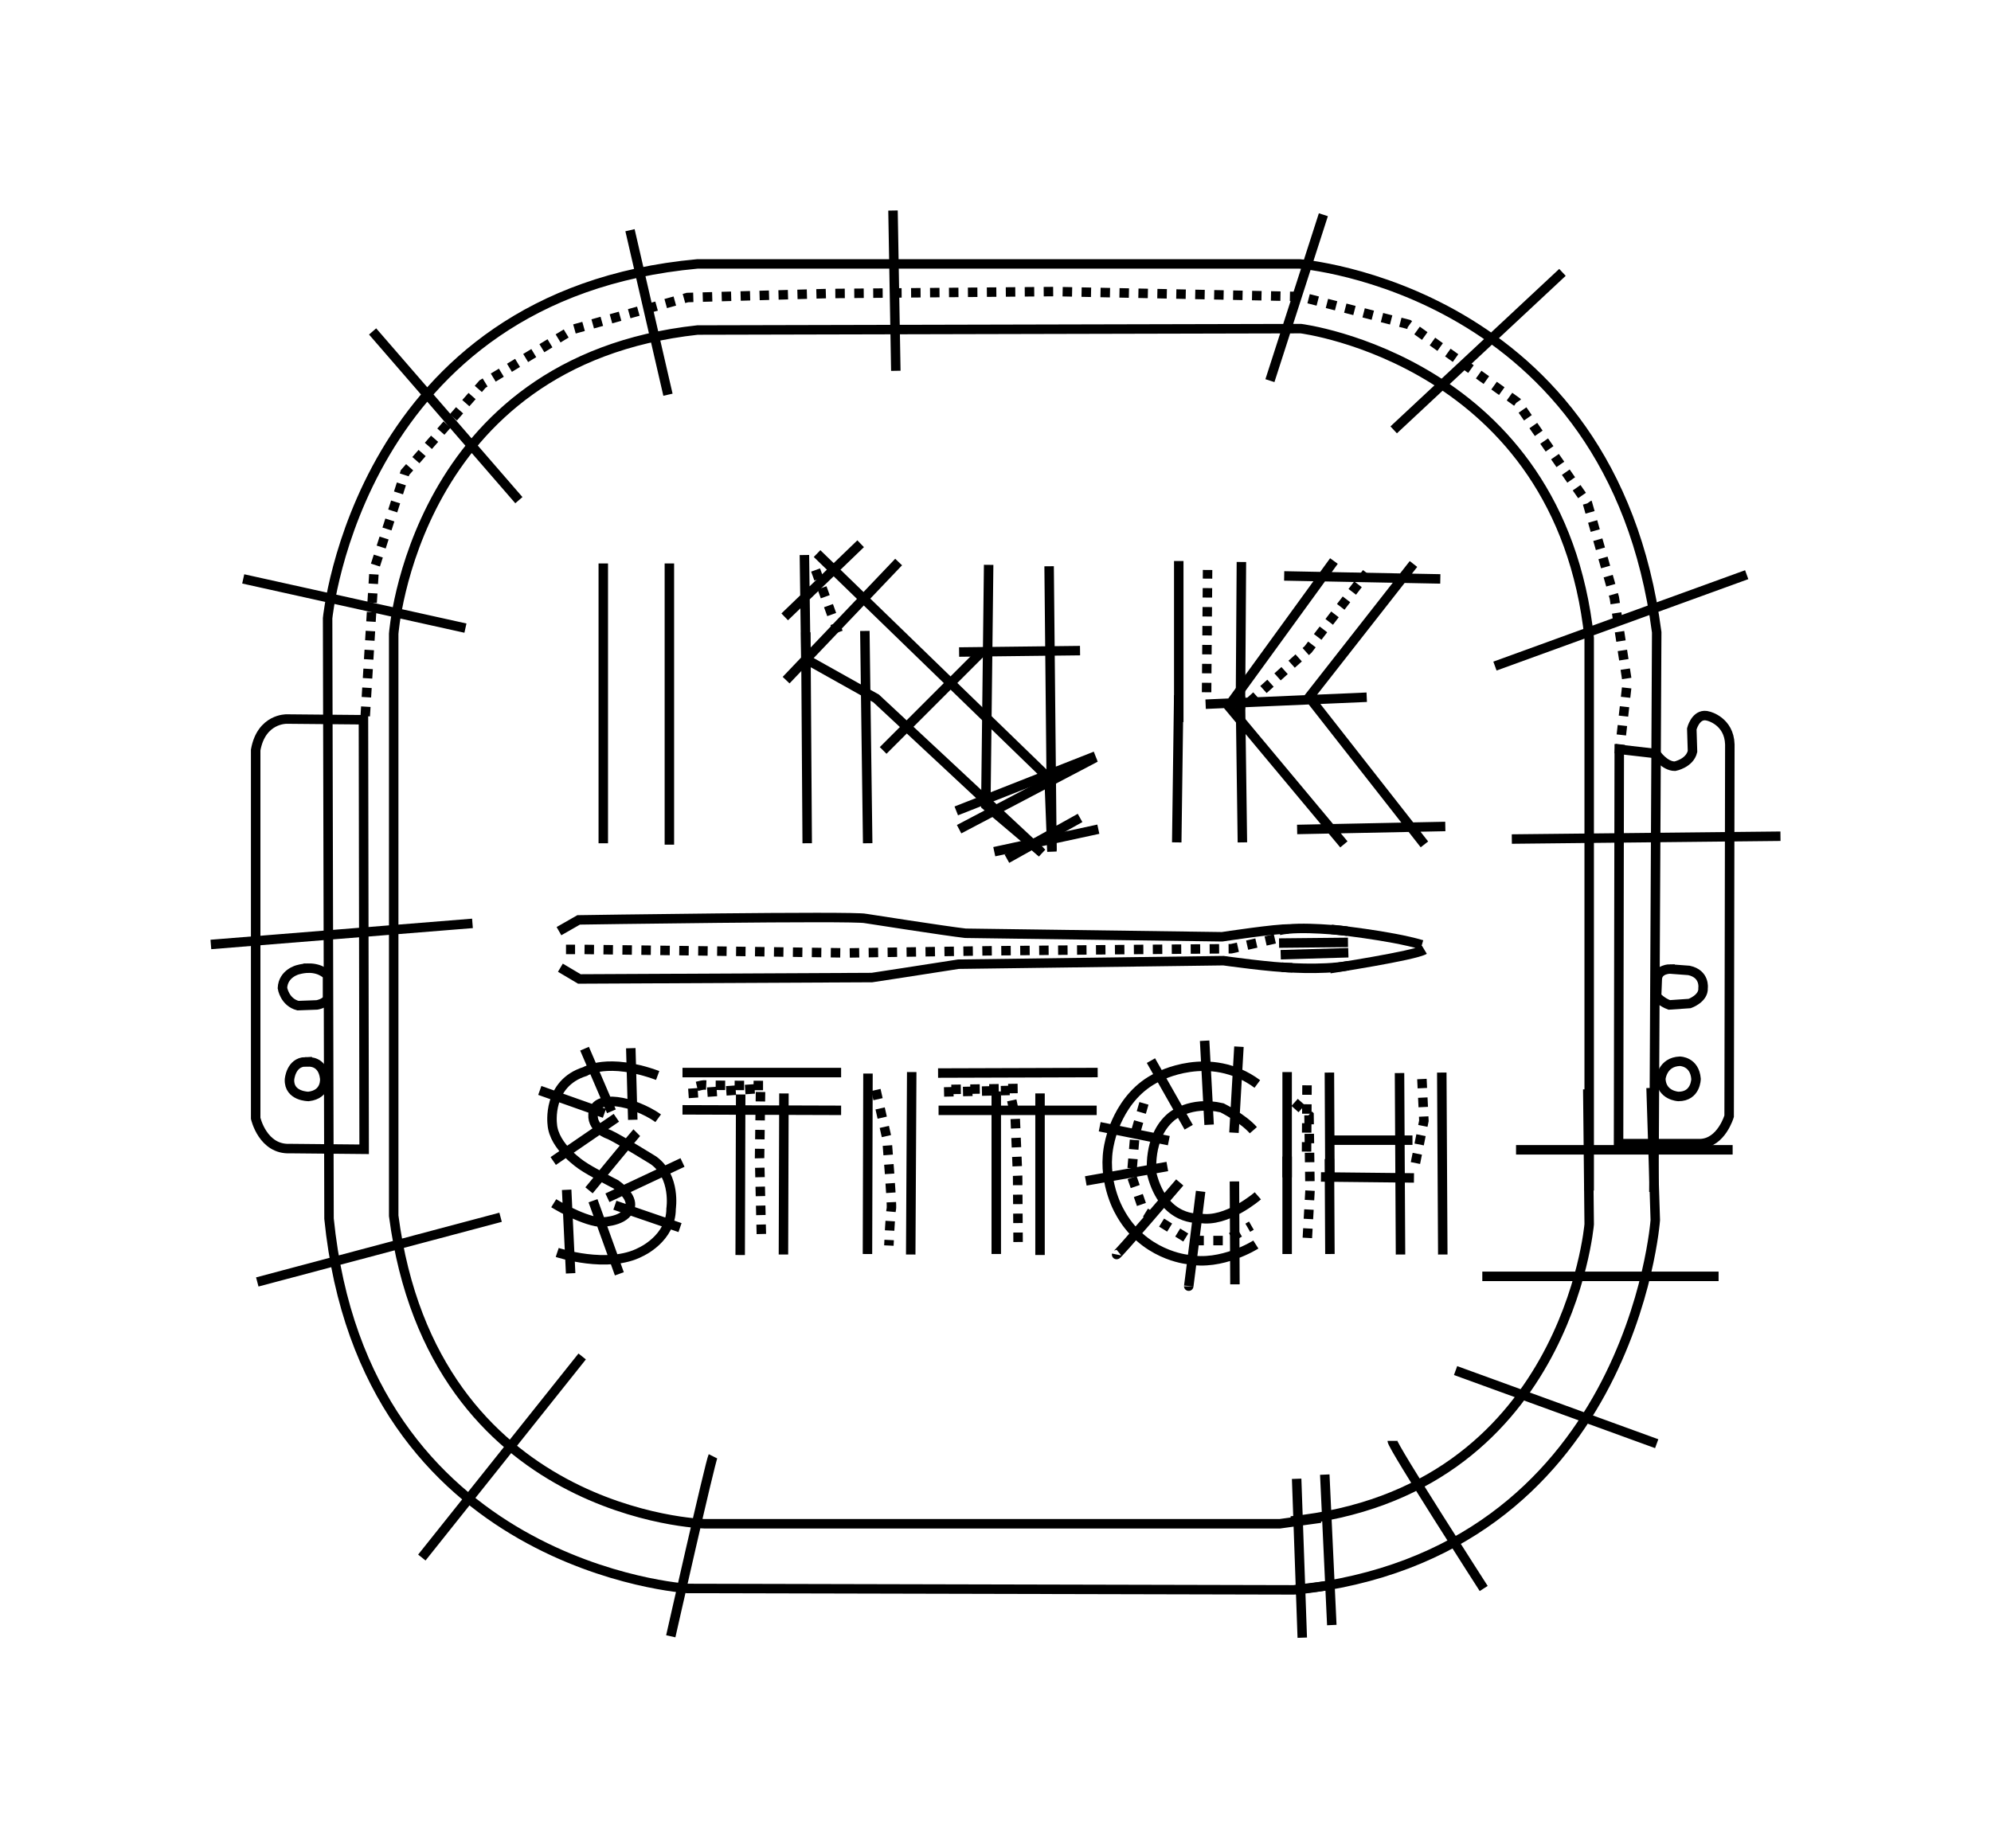 <?xml version="1.0" encoding="UTF-8" standalone="no"?>
<!-- Created with Inkscape (http://www.inkscape.org/) -->

<svg
   width="94.589mm"
   height="87.832mm"
   viewBox="0 0 94.589 87.832"
   version="1.1"
   id="svg8"
   inkscape:version="1.4 (e7c3feb100, 2024-10-09)"
   sodipodi:docname="InkStitch_1_Color_Top_Left_Origin.svg"
   style="enable-background:new"
   xmlns:inkscape="http://www.inkscape.org/namespaces/inkscape"
   xmlns:sodipodi="http://sodipodi.sourceforge.net/DTD/sodipodi-0.dtd"
   xmlns="http://www.w3.org/2000/svg"
   xmlns:svg="http://www.w3.org/2000/svg"
   xmlns:rdf="http://www.w3.org/1999/02/22-rdf-syntax-ns#"
   xmlns:cc="http://creativecommons.org/ns#"
   xmlns:dc="http://purl.org/dc/elements/1.1/"
   xmlns:inkstitch="http://inkstitch.org/namespace">
  <sodipodi:namedview
     id="base"
     pagecolor="#ffffff"
     bordercolor="#666666"
     borderopacity="1.0"
     inkscape:pageopacity="0"
     inkscape:pageshadow="2"
     inkscape:zoom="1.979899"
     inkscape:cx="175.26147"
     inkscape:cy="151.77542"
     inkscape:document-units="mm"
     inkscape:current-layer="layer2"
     showgrid="false"
     inkscape:snap-global="false"
     units="mm"
     inkscape:window-width="1920"
     inkscape:window-height="1131"
     inkscape:window-x="0"
     inkscape:window-y="32"
     inkscape:window-maximized="1"
     showguides="true"
     inkscape:guide-bbox="true"
     fit-margin-top="10"
     fit-margin-left="10"
     fit-margin-bottom="10"
     fit-margin-right="10"
     inkscape:showpageshadow="2"
     inkscape:pagecheckerboard="0"
     inkscape:deskcolor="#d1d1d1">
    <sodipodi:guide
       position="12.089,75.689"
       orientation="0,1"
       id="guide905"
       inkscape:locked="false"
       inkscape:label="embroidery origin"
       inkscape:color="rgb(0,0,255)" />
    <sodipodi:guide
       position="12.089,75.823"
       orientation="1,0"
       id="guide907"
       inkscape:locked="false"
       inkscape:label="embroidery origin"
       inkscape:color="rgb(0,0,255)" />
  </sodipodi:namedview>
  <defs
     id="defs2" />
  <g
     style="display:inline"
     inkscape:groupmode="layer"
     id="layer2"
     inkscape:label="Logo - White"
     transform="translate(-3.011, -14.89)">
    <path
       inkscape:connector-curvature="0"
       id="path4334"
       style="opacity:1;fill:none;fill-opacity:1;stroke:#000000;stroke-width:0.45;stroke-linecap:butt;stroke-linejoin:miter;stroke-miterlimit:4;stroke-dasharray:none;stroke-dashoffset:0;stroke-opacity:1"
       d="M 34.812,55.028 V 41.665 m -3.14,13.297 v -13.297"
       inkstitch:satin_column="True"
       inkstitch:trim_after="True"
       inkstitch:zigzag_spacing_mm="0.32"
       inkstitch:zigzag_underlay="True"
       inkstitch:zigzag_underlay_inset_mm=".04"
       inkstitch:zigzag_underlay_spacing_mm="1.2"
       inkstitch:reverse_rails="none"
       inkstitch:fill_underlay="False"
       inkstitch:start_at_nearest_point="False"
       inkstitch:end_at_nearest_point="False" />
    <path
       inkscape:connector-curvature="0"
       d="M 44.233,54.961 44.099,44.872 M 41.36,54.961 41.293,44.939"
       style="opacity:1;fill:none;fill-opacity:1;stroke:#000000;stroke-width:0.45;stroke-linecap:butt;stroke-linejoin:miter;stroke-miterlimit:4;stroke-dasharray:none;stroke-dashoffset:0;stroke-opacity:1"
       id="path4357"
       inkstitch:zigzag_spacing_mm="0.33"
       inkstitch:zigzag_underlay_spacing_mm="1.2"
       inkstitch:zigzag_underlay_inset_mm=".04"
       inkstitch:zigzag_underlay="True"
       inkstitch:satin_column="True"
       inkstitch:reverse_rails="none"
       inkstitch:fill_underlay="False"
       inkstitch:start_at_nearest_point="False"
       inkstitch:end_at_nearest_point="False" />
    <path
       style="opacity:1;fill:none;fill-opacity:1;stroke:#000000;stroke-width:0.45;stroke-linecap:butt;stroke-linejoin:miter;stroke-miterlimit:4;stroke-dasharray:0.45, 0.45;stroke-dashoffset:0;stroke-opacity:1"
       d="M 42.83,44.939 41.694,41.798"
       id="path4380"
       inkscape:connector-curvature="0"
       inkstitch:running_stitch_length_mm="2.5"
       inkstitch:fill_underlay="False" />
    <path
       inkscape:connector-curvature="0"
       d="m 50.247,55.362 4.944,-1.069 m -6.615,0 6.481,-3.408 m -10.089,-0.334 4.744,-4.744 m -9.354,1.403 5.345,-5.613 m -5.412,2.606 3.608,-3.475 m -2.071,0.468 11.025,10.691 0.134,3.475 m -11.76,-14.098 0.067,4.944 3.341,1.871 7.884,7.35"
       style="opacity:1;fill:none;fill-opacity:1;stroke:#000000;stroke-width:0.45;stroke-linecap:butt;stroke-linejoin:miter;stroke-miterlimit:4;stroke-dasharray:none;stroke-dashoffset:0;stroke-opacity:1"
       id="path4416"
       inkstitch:zigzag_underlay_spacing_mm="1.2"
       inkstitch:zigzag_underlay_inset_mm=".4"
       inkstitch:zigzag_underlay="True"
       inkstitch:zigzag_spacing_mm="0.33"
       inkstitch:satin_column="True"
       inkstitch:reverse_rails="none"
       inkstitch:fill_underlay="False"
       inkstitch:start_at_nearest_point="False"
       inkstitch:end_at_nearest_point="False" />
    <path
       inkscape:connector-curvature="0"
       id="path4451"
       style="opacity:1;fill:none;fill-opacity:1;stroke:#000000;stroke-width:0.45;stroke-linecap:butt;stroke-linejoin:miter;stroke-miterlimit:4;stroke-dasharray:none;stroke-dashoffset:0;stroke-opacity:1"
       d="m 48.576,45.874 5.746,-0.067 m -5.88,7.617 6.615,-2.606 m -4.209,4.878 3.475,-1.938 m -1.336,1.537 -0.134,-13.497 m -0.401,13.564 -2.606,-2.205 0.134,-11.426"
       inkstitch:trim_after="True"
       inkstitch:satin_column="True"
       inkstitch:zigzag_spacing_mm="0.33"
       inkstitch:zigzag_underlay="True"
       inkstitch:zigzag_underlay_spacing_mm="1.2"
       inkstitch:zigzag_underlay_inset_mm=".04"
       inkstitch:reverse_rails="none"
       inkstitch:fill_underlay="False"
       inkstitch:start_at_nearest_point="False"
       inkstitch:end_at_nearest_point="False" />
    <path
       inkscape:connector-curvature="0"
       id="path4508"
       style="opacity:1;fill:none;fill-opacity:1;stroke:#000000;stroke-width:0.45;stroke-linecap:butt;stroke-linejoin:miter;stroke-miterlimit:4;stroke-dasharray:none;stroke-dashoffset:0;stroke-opacity:1"
       d="m 62.035,54.92 -0.095,-6.945 m -3.024,6.945 0.094,-6.993"
       inkstitch:satin_column="True"
       inkstitch:zigzag_spacing_mm="0.33"
       inkstitch:zigzag_underlay="True"
       inkstitch:zigzag_underlay_inset_mm=".04"
       inkstitch:zigzag_underlay_spacing_mm="1.2"
       inkstitch:reverse_rails="none"
       inkstitch:fill_underlay="False"
       inkstitch:start_at_nearest_point="False"
       inkstitch:end_at_nearest_point="False" />
    <path
       inkscape:connector-curvature="0"
       id="path4539"
       d="m 60.334,47.786 0.047,-5.811"
       style="opacity:1;fill:none;fill-opacity:1;stroke:#000000;stroke-width:0.45;stroke-linecap:butt;stroke-linejoin:miter;stroke-miterlimit:4;stroke-dasharray:0.45, 0.45;stroke-dashoffset:0;stroke-opacity:1"
       inkstitch:running_stitch_length_mm="2.5"
       inkstitch:fill_underlay="False" />
    <path
       inkscape:connector-curvature="0"
       id="path4573"
       style="opacity:1;fill:none;fill-opacity:1;stroke:#000000;stroke-width:0.45;stroke-linecap:butt;stroke-linejoin:miter;stroke-miterlimit:4;stroke-dasharray:none;stroke-dashoffset:0;stroke-opacity:1"
       d="m 61.988,41.596 -0.047,6.993 m -2.929,-7.04 v 7.654"
       inkstitch:satin_column="True"
       inkstitch:zigzag_spacing_mm=".33"
       inkstitch:zigzag_underlay="True"
       inkstitch:zigzag_underlay_inset_mm=".04"
       inkstitch:zigzag_underlay_spacing_mm="1.2"
       inkstitch:reverse_rails="none"
       inkstitch:fill_underlay="False"
       inkstitch:start_at_nearest_point="False"
       inkstitch:end_at_nearest_point="False" />
    <path
       inkscape:connector-curvature="0"
       id="path4608"
       d="m 62.366,48.258 2.788,-2.504 2.788,-3.638"
       style="opacity:1;fill:none;fill-opacity:1;stroke:#000000;stroke-width:0.45;stroke-linecap:butt;stroke-linejoin:miter;stroke-miterlimit:4;stroke-dasharray:0.45, 0.45;stroke-dashoffset:0;stroke-opacity:1"
       inkstitch:running_stitch_length_mm="2.5"
       inkstitch:fill_underlay="False" />
    <path
       inkscape:connector-curvature="0"
       id="path4652"
       style="opacity:1;fill:none;fill-opacity:1;stroke:#000000;stroke-width:0.45;stroke-linecap:butt;stroke-linejoin:miter;stroke-miterlimit:4;stroke-dasharray:none;stroke-dashoffset:0;stroke-opacity:1"
       d="m 64.02,42.258 7.418,0.142 m -11.15,5.953 7.654,-0.331 m -3.307,6.284 7.04,-0.142 m -1.512,-12.473 -4.961,6.331 5.481,6.993 m -4.299,-13.465 -5.008,6.898 5.481,6.567"
       inkstitch:trim_after="True"
       inkstitch:satin_column="True"
       inkstitch:zigzag_spacing_mm="0.33"
       inkstitch:zigzag_underlay="True"
       inkstitch:zigzag_underlay_inset_mm=".04"
       inkstitch:zigzag_underlay_spacing_mm="1.2"
       inkstitch:reverse_rails="none"
       inkstitch:fill_underlay="False"
       inkstitch:start_at_nearest_point="False"
       inkstitch:end_at_nearest_point="False" />
    <path
       inkscape:connector-curvature="0"
       id="path4730"
       style="opacity:1;fill:none;fill-opacity:1;stroke:#000000;stroke-width:0.45;stroke-linecap:butt;stroke-linejoin:miter;stroke-miterlimit:4;stroke-dasharray:none;stroke-dashoffset:0;stroke-opacity:1"
       d="m 67.051,59.672 -3.274,0.033 m 3.241,-0.568 c 0,0 -2.272,-0.267 -3.241,-0.033"
       inkstitch:satin_column="True"
       inkstitch:zigzag_spacing_mm="0.33"
       inkstitch:reverse_rails="none"
       inkstitch:fill_underlay="False"
       inkstitch:start_at_nearest_point="False"
       inkstitch:end_at_nearest_point="False" />
    <path
       inkscape:connector-curvature="0"
       id="path4771"
       d="M 63.577,59.505 61.505,59.973 57.329,60.006 49.946,60.073 43.298,60.173 36.115,60.073 30.669,60.006 h -0.768"
       style="opacity:1;fill:none;fill-opacity:1;stroke:#000000;stroke-width:0.45;stroke-linecap:butt;stroke-linejoin:miter;stroke-miterlimit:4;stroke-dasharray:0.45, 0.45;stroke-dashoffset:0;stroke-opacity:1"
       inkstitch:running_stitch_length_mm="2.5"
       inkstitch:fill_underlay="False" />
    <path
       inkscape:connector-curvature="0"
       id="path4815"
       style="opacity:1;fill:none;fill-opacity:1;stroke:#000000;stroke-width:0.45;stroke-linecap:butt;stroke-linejoin:miter;stroke-miterlimit:4;stroke-dasharray:none;stroke-dashoffset:0;stroke-opacity:1"
       d="m 29.634,60.875 0.902,0.535 13.898,-0.067 c 0,0 2.639,-0.401 4.109,-0.635 l 12.595,-0.167 c 0,0 2.372,0.334 3.274,0.334 m -34.845,-1.737 0.935,-0.535 c 0,0 13.13,-0.2 13.631,-0.067 0,0 3.842,0.601 4.744,0.702 l 12.194,0.167 c 0,0 2.639,-0.401 3.174,-0.367"
       inkstitch:satin_column="True"
       inkstitch:zigzag_spacing_mm=".33"
       inkstitch:center_walk_underlay="True"
       inkstitch:center_walk_underlay_stitch_length_mm="2.5"
       inkstitch:reverse_rails="none"
       inkstitch:fill_underlay="False"
       inkstitch:start_at_nearest_point="False"
       inkstitch:end_at_nearest_point="False" />
    <path
       inkscape:connector-curvature="0"
       d="m 63.902,60.849 c 0,0 1.843,0.165 3.166,-0.071 m -3.213,-0.52 3.213,-0.094"
       style="opacity:1;fill:none;fill-opacity:1;stroke:#000000;stroke-width:0.45;stroke-linecap:butt;stroke-linejoin:miter;stroke-miterlimit:4;stroke-dasharray:none;stroke-dashoffset:0;stroke-opacity:1"
       id="path4862"
       inkstitch:zigzag_spacing_mm="0.33"
       inkstitch:satin_column="True"
       inkstitch:reverse_rails="none"
       inkstitch:fill_underlay="False"
       inkstitch:start_at_nearest_point="False"
       inkstitch:end_at_nearest_point="False" />
    <path
       inkscape:connector-curvature="0"
       id="path4911"
       style="opacity:1;fill:none;fill-opacity:1;stroke:#000000;stroke-width:0.45;stroke-linecap:butt;stroke-linejoin:miter;stroke-miterlimit:4;stroke-dasharray:none;stroke-dashoffset:0;stroke-opacity:1"
       d="m 66.264,59.054 c 0,0 2.788,0.283 4.299,0.732 m -4.37,1.134 c 0,0 4.016,-0.614 4.488,-0.898"
       inkstitch:satin_column="True"
       inkstitch:zigzag_spacing_mm="0.33"
       inkstitch:center_walk_underlay="True"
       inkstitch:center_walk_underlay_stitch_length_mm="2.5"
       inkstitch:trim_after="True"
       inkstitch:reverse_rails="none"
       inkstitch:fill_underlay="False"
       inkstitch:start_at_nearest_point="False"
       inkstitch:end_at_nearest_point="False" />
    <path
       id="path4343"
       style="opacity:1;fill:none;fill-opacity:1;stroke:#000000;stroke-width:0.45;stroke-linecap:butt;stroke-linejoin:miter;stroke-miterlimit:4;stroke-dasharray:none;stroke-dashoffset:0;stroke-opacity:1"
       d="m 33.073,68.102 -0.094,-3.402 m -0.921,3 -1.276,-2.977 m 0.945,3.071 -3.071,-1.087 m 3.638,1.299 -3,2.055 m 3.969,-1.347 c -0.095,0.094 -2.268,2.74 -2.268,2.74 m 4.441,-1.323 -3.567,1.677 m 3.449,1.417 -3.095,-1.063 m 0.213,3.26 -1.252,-3.473 m -1.063,3.449 -0.189,-3.969 m -0.614,0.638 c 0,0 1.252,0.78 2.173,0.898 0,0 1.087,0.024 1.394,-0.567 0,0 0.402,-0.496 -0.614,-1.228 0,0 -1.205,-0.614 -1.606,-0.898 0,0 -1.347,-0.874 -1.417,-1.961 0,0 -0.26,-1.937 1.559,-2.504 0,0 1.063,-0.685 3.449,0.189 m -4.772,8.41 c 0,0 2.41,0.803 3.969,-0.024 0,0 1.441,-0.638 1.441,-2.055 0,0 0.236,-1.512 -0.827,-2.291 0,0 -1.559,-0.969 -2.102,-1.228 0,0 -0.945,-0.283 -0.756,-1.11 0,0 0.071,-0.756 1.63,-0.354 0,0 0.827,0.236 1.441,0.685"
       inkscape:connector-curvature="0"
       inkstitch:satin_column="True"
       inkstitch:zigzag_spacing_mm="0.33"
       inkstitch:zigzag_underlay="True"
       inkstitch:zigzag_underlay_inset_mm=".04"
       inkstitch:zigzag_underlay_spacing_mm="1.2"
       inkstitch:reverse_rails="none"
       inkstitch:fill_underlay="False"
       inkstitch:start_at_nearest_point="False"
       inkstitch:end_at_nearest_point="False" />
    <path
       inkscape:connector-curvature="0"
       id="path4394"
       d="m 35.719,66.85 3.425,-0.236 -0.047,3.307 0.071,3.071 0.024,0.945"
       style="opacity:1;fill:none;fill-opacity:1;stroke:#000000;stroke-width:0.45;stroke-linecap:butt;stroke-linejoin:miter;stroke-miterlimit:4;stroke-dasharray:0.45, 0.45;stroke-dashoffset:0;stroke-opacity:1"
       inkstitch:running_stitch_length_mm="2.5"
       inkstitch:fill_underlay="False" />
    <path
       id="path4448"
       style="opacity:1;fill:none;fill-opacity:1;stroke:#000000;stroke-width:0.45;stroke-linecap:butt;stroke-linejoin:miter;stroke-miterlimit:4;stroke-dasharray:none;stroke-dashoffset:0;stroke-opacity:1"
       d="m 40.231,74.504 0.024,-7.654 m -2.079,7.678 0.024,-7.63"
       inkscape:connector-curvature="0"
       inkstitch:satin_column="True"
       inkstitch:zigzag_spacing_mm=".33"
       inkstitch:zigzag_underlay="True"
       inkstitch:zigzag_underlay_inset_mm=".04"
       inkstitch:zigzag_underlay_spacing_mm="1.2"
       inkstitch:reverse_rails="none"
       inkstitch:fill_underlay="False"
       inkstitch:start_at_nearest_point="False"
       inkstitch:end_at_nearest_point="False" />
    <path
       inkscape:connector-curvature="0"
       id="path4503"
       d="m 39.262,66.472 c 0,0 -2.646,0 -2.764,-0.024 -0.118,-0.024 -0.732,0.165 -0.732,0.165"
       style="opacity:1;fill:none;fill-opacity:1;stroke:#000000;stroke-width:0.45;stroke-linecap:butt;stroke-linejoin:miter;stroke-miterlimit:4;stroke-dasharray:0.45, 0.45;stroke-dashoffset:0;stroke-opacity:1"
       inkstitch:running_stitch_length_mm="2.5"
       inkstitch:fill_underlay="False" />
    <path
       id="path4561"
       style="opacity:1;fill:none;fill-opacity:1;stroke:#000000;stroke-width:0.45;stroke-linecap:butt;stroke-linejoin:miter;stroke-miterlimit:4;stroke-dasharray:none;stroke-dashoffset:0;stroke-opacity:1"
       d="m 35.435,67.629 7.536,0.024 m -7.536,-1.795 h 7.536"
       inkscape:connector-curvature="0"
       inkstitch:satin_column="True"
       inkstitch:zigzag_spacing_mm="0.33"
       inkstitch:zigzag_underlay="True"
       inkstitch:zigzag_underlay_inset_mm=".04"
       inkstitch:zigzag_underlay_spacing_mm="1.2"
       inkstitch:reverse_rails="none"
       inkstitch:fill_underlay="False"
       inkstitch:start_at_nearest_point="False"
       inkstitch:end_at_nearest_point="False" />
    <path
       inkscape:connector-curvature="0"
       id="path4620"
       d="m 44.625,66.684 0.52,2.291 c 0,0 0.26,3.213 0.213,3.355 -0.047,0.142 -0.118,1.748 -0.118,1.748"
       style="opacity:1;fill:none;fill-opacity:1;stroke:#000000;stroke-width:0.45;stroke-linecap:butt;stroke-linejoin:miter;stroke-miterlimit:4;stroke-dasharray:0.45, 0.45;stroke-dashoffset:0;stroke-opacity:1"
       inkstitch:running_stitch_length_mm="2.5"
       inkstitch:fill_underlay="False" />
    <path
       id="path4682"
       style="opacity:1;fill:none;fill-opacity:1;stroke:#000000;stroke-width:0.45;stroke-linecap:butt;stroke-linejoin:miter;stroke-miterlimit:4;stroke-dasharray:none;stroke-dashoffset:0;stroke-opacity:1"
       d="m 46.278,74.504 0.047,-8.67 m -2.102,8.646 0.024,-8.575"
       inkscape:connector-curvature="0"
       inkstitch:satin_column="True"
       inkstitch:zigzag_spacing_mm="0.33"
       inkstitch:zigzag_underlay="True"
       inkstitch:zigzag_underlay_inset_mm=".04"
       inkstitch:zigzag_underlay_spacing_mm="1.25"
       inkstitch:reverse_rails="none"
       inkstitch:fill_underlay="False"
       inkstitch:start_at_nearest_point="False"
       inkstitch:end_at_nearest_point="False" />
    <path
       sodipodi:nodetypes="ccccc"
       inkscape:connector-curvature="0"
       id="path4745"
       d="m 47.861,66.779 3.118,-0.071 0.26,1.228 0.118,2.835 0.024,3.473"
       style="opacity:1;fill:none;fill-opacity:1;stroke:#000000;stroke-width:0.45;stroke-linecap:butt;stroke-linejoin:miter;stroke-miterlimit:4;stroke-dasharray:0.45, 0.45;stroke-dashoffset:0;stroke-opacity:1"
       inkstitch:running_stitch_length_mm="2.5"
       inkstitch:fill_underlay="False" />
    <path
       id="path4811"
       style="opacity:1;fill:none;fill-opacity:1;stroke:#000000;stroke-width:0.45;stroke-linecap:butt;stroke-linejoin:miter;stroke-miterlimit:4;stroke-dasharray:none;stroke-dashoffset:0;stroke-opacity:1"
       d="m 52.421,74.527 v -7.678 m -2.079,7.63 v -7.725"
       inkscape:connector-curvature="0"
       inkstitch:satin_column="True"
       inkstitch:zigzag_spacing_mm=".33"
       inkstitch:zigzag_underlay="True"
       inkstitch:zigzag_underlay_inset_mm=".04"
       inkstitch:zigzag_underlay_spacing_mm="1.2"
       inkstitch:reverse_rails="none"
       inkstitch:fill_underlay="False"
       inkstitch:start_at_nearest_point="False"
       inkstitch:end_at_nearest_point="False" />
    <path
       inkscape:connector-curvature="0"
       id="path4878"
       d="m 51.358,66.614 -3.378,0.047"
       style="opacity:1;fill:none;fill-opacity:1;stroke:#000000;stroke-width:0.45;stroke-linecap:butt;stroke-linejoin:miter;stroke-miterlimit:4;stroke-dasharray:0.45, 0.45;stroke-dashoffset:0;stroke-opacity:1"
       inkstitch:running_stitch_length_mm="2.5"
       inkstitch:fill_underlay="False" />
    <path
       id="path4948"
       style="opacity:1;fill:none;fill-opacity:1;stroke:#000000;stroke-width:0.45;stroke-linecap:butt;stroke-linejoin:miter;stroke-miterlimit:4;stroke-dasharray:none;stroke-dashoffset:0;stroke-opacity:1"
       d="m 47.601,67.653 h 7.512 m -7.536,-1.772 7.583,-0.024"
       inkscape:connector-curvature="0"
       inkstitch:satin_column="True"
       inkstitch:zigzag_spacing_mm=".33"
       inkstitch:zigzag_underlay="True"
       inkstitch:zigzag_underlay_inset_mm=".04"
       inkstitch:zigzag_underlay_spacing_mm="1.2"
       inkstitch:reverse_rails="none"
       inkstitch:fill_underlay="False"
       inkstitch:start_at_nearest_point="False"
       inkstitch:end_at_nearest_point="False" />
    <path
       inkscape:connector-curvature="0"
       id="path5019"
       d="m 57.358,67.322 -0.425,1.465 -0.165,1.984 0.591,1.701 2.221,1.37 h 1.654 l 1.228,-0.709"
       style="opacity:1;fill:none;fill-opacity:1;stroke:#000000;stroke-width:0.45;stroke-linecap:butt;stroke-linejoin:miter;stroke-miterlimit:4;stroke-dasharray:0.45, 0.45;stroke-dashoffset:0;stroke-opacity:1"
       inkstitch:running_stitch_length_mm="2.5"
       inkstitch:fill_underlay="False" />
    <path
       id="path5109"
       style="opacity:1;fill:none;fill-opacity:1;stroke:#000000;stroke-width:0.45;stroke-linecap:butt;stroke-linejoin:miter;stroke-miterlimit:4;stroke-dasharray:none;stroke-dashoffset:0;stroke-opacity:1"
       d="m 61.657,71.031 0.024,4.89 m -1.63,-4.418 c 0,0 -0.567,4.583 -0.567,4.512 m -0.425,-4.937 c 0,0 -3.024,3.544 -3,3.425 m 2.41,-4.181 -3.874,0.685 m 3.945,-1.914 -3.284,-0.661 m 4.229,0.024 -1.795,-3.166 m 2.764,3.047 -0.213,-3.992 m 1.394,4.37 0.236,-4.087 m 0.803,9.402 c 0,0 -1.63,1.039 -3.236,0.709 0,0 -2.15,-0.189 -3.26,-2.315 0,0 -0.874,-1.512 -0.449,-3.26 0,0 0.402,-2.197 2.291,-3.095 0,0 2.457,-1.347 4.725,0.331 m 0.024,5.315 c 0,0 -1.488,1.299 -2.764,1.063 0,0 -1.677,0.189 -2.268,-2.079 0,0 -0.236,-1.772 0.921,-2.74 0,0 0.898,-0.78 2.41,-0.425 0,0 0.992,0.496 1.488,1.063"
       inkscape:connector-curvature="0"
       inkstitch:satin_column="True"
       inkstitch:zigzag_spacing_mm=".33"
       inkstitch:zigzag_underlay="True"
       inkstitch:zigzag_underlay_inset_mm=".04"
       inkstitch:zigzag_underlay_spacing_mm="1.2"
       inkstitch:reverse_rails="none"
       inkstitch:fill_underlay="False"
       inkstitch:start_at_nearest_point="False"
       inkstitch:end_at_nearest_point="False" />
    <path
       inkscape:connector-curvature="0"
       id="path5184"
       d="m 64.516,67.275 0.685,0.614 0.047,3.567 -0.142,2.528"
       style="opacity:1;fill:none;fill-opacity:1;stroke:#000000;stroke-width:0.45;stroke-linecap:butt;stroke-linejoin:miter;stroke-miterlimit:4;stroke-dasharray:0.45, 0.45;stroke-dashoffset:0;stroke-opacity:1"
       inkstitch:running_stitch_length_mm="2.5"
       inkstitch:fill_underlay="False" />
    <path
       id="path5262"
       style="opacity:1;fill:none;fill-opacity:1;stroke:#000000;stroke-width:0.45;stroke-linecap:butt;stroke-linejoin:miter;stroke-miterlimit:4;stroke-dasharray:none;stroke-dashoffset:0;stroke-opacity:1"
       d="m 66.193,74.48 -0.024,-4.512 m -2.008,4.512 v -4.63"
       inkscape:connector-curvature="0"
       inkstitch:satin_column="True"
       inkstitch:zigzag_spacing_mm=".33"
       inkstitch:zigzag_underlay="True"
       inkstitch:zigzag_underlay_inset_mm=".04"
       inkstitch:zigzag_underlay_spacing_mm="1.2"
       inkstitch:reverse_rails="none"
       inkstitch:fill_underlay="False"
       inkstitch:start_at_nearest_point="False"
       inkstitch:end_at_nearest_point="False" />
    <path
       inkscape:connector-curvature="0"
       id="path5341"
       d="m 65.083,69.614 0.024,-3.449"
       style="opacity:1;fill:none;fill-opacity:1;stroke:#000000;stroke-width:0.45;stroke-linecap:butt;stroke-linejoin:miter;stroke-miterlimit:4;stroke-dasharray:0.45, 0.45;stroke-dashoffset:0;stroke-opacity:1"
       inkstitch:running_stitch_length_mm="2.4"
       inkstitch:fill_underlay="False" />
    <path
       id="path5423"
       style="opacity:1;fill:none;fill-opacity:1;stroke:#000000;stroke-width:0.45;stroke-linecap:butt;stroke-linejoin:miter;stroke-miterlimit:4;stroke-dasharray:none;stroke-dashoffset:0;stroke-opacity:1"
       d="m 66.169,65.858 0.024,5.008 m -2.032,-5.032 -10e-7,5.008"
       inkscape:connector-curvature="0"
       inkstitch:satin_column="True"
       inkstitch:zigzag_spacing_mm=".33"
       inkstitch:zigzag_underlay="True"
       inkstitch:zigzag_underlay_inset_mm=".04"
       inkstitch:zigzag_underlay_spacing_mm="1.2"
       inkstitch:reverse_rails="none"
       inkstitch:fill_underlay="False"
       inkstitch:start_at_nearest_point="False"
       inkstitch:end_at_nearest_point="False" />
    <path
       d="m 66.075,69.07 4.04,-6e-6 m -4.347,1.748 4.418,0.047"
       style="opacity:1;fill:none;fill-opacity:1;stroke:#000000;stroke-width:0.45;stroke-linecap:butt;stroke-linejoin:miter;stroke-miterlimit:4;stroke-dasharray:none;stroke-dashoffset:0;stroke-opacity:1"
       id="path5508"
       inkscape:connector-curvature="0"
       inkstitch:zigzag_underlay_spacing_mm="1.2"
       inkstitch:zigzag_underlay_inset_mm=".04"
       inkstitch:zigzag_underlay="True"
       inkstitch:zigzag_spacing_mm=".33"
       inkstitch:satin_column="True"
       inkstitch:reverse_rails="none"
       inkstitch:fill_underlay="False"
       inkstitch:start_at_nearest_point="False"
       inkstitch:end_at_nearest_point="False" />
    <path
       style="opacity:1;fill:none;fill-opacity:1;stroke:#000000;stroke-width:0.45;stroke-linecap:butt;stroke-linejoin:miter;stroke-miterlimit:4;stroke-dasharray:0.45, 0.45;stroke-dashoffset:0;stroke-opacity:1"
       d="m 70.256,70.157 0.402,-2.008 -0.094,-1.984"
       id="path5593"
       inkscape:connector-curvature="0"
       inkstitch:running_stitch_length_mm="2.5"
       inkstitch:fill_underlay="False" />
    <path
       d="m 71.508,65.858 0.047,8.646 m -2.055,-8.623 0.047,8.623"
       style="opacity:1;fill:none;fill-opacity:1;stroke:#000000;stroke-width:0.45;stroke-linecap:butt;stroke-linejoin:miter;stroke-miterlimit:4;stroke-dasharray:none;stroke-dashoffset:0;stroke-opacity:1"
       id="path5681"
       inkscape:connector-curvature="0"
       inkstitch:zigzag_underlay_spacing_mm="1.2"
       inkstitch:zigzag_underlay_inset_mm=".04"
       inkstitch:zigzag_underlay="True"
       inkstitch:trim_after="True"
       inkstitch:zigzag_spacing_mm=".33"
       inkstitch:satin_column="True"
       inkstitch:reverse_rails="none"
       inkstitch:fill_underlay="False"
       inkstitch:start_at_nearest_point="False"
       inkstitch:end_at_nearest_point="False" />
    <path
       style="opacity:1;fill:none;fill-opacity:1;stroke:#000000;stroke-width:1.701;stroke-linecap:butt;stroke-linejoin:miter;stroke-miterlimit:4;stroke-dasharray:none;stroke-dashoffset:0;stroke-opacity:1"
       d="m 62.756,185.127 c 0,0 -4.546,-0.127 -5.557,5.555 v 66.039 c 0,0 1.263,5.682 6.188,5.43 l 13.258,0.127 -0.125,-77.025 z M 66.625,229.797 c 2.37,-0.042 3.455,1.291 3.455,1.291 v 4.168 c -0.379,0.884 -1.895,1.135 -1.895,1.135 l -3.41,0.127 c -2.399,-0.631 -2.777,-3.156 -2.777,-3.156 0.126,-2.652 2.777,-3.283 2.777,-3.283 0.687,-0.189 1.303,-0.272 1.85,-0.281 z m -0.514,16.795 c 0.175,-0.005 0.361,0.004 0.559,0.027 0,0 2.525,-0.252 2.904,2.904 0,0 0.379,2.904 -2.904,3.283 0,0 -3.534,-7.9e-4 -3.408,-3.031 0,0 0.221,-3.107 2.85,-3.184 z"
       transform="scale(0.265, 0.265)"
       id="path5770"
       inkscape:connector-curvature="0"
       inkstitch:max_stitch_length_mm="4"
       inkstitch:fill_underlay="True"
       inkstitch:fill_underlay_angle="45"
       inkstitch:fill_underlay_inset_mm=".3"
       inkstitch:running_stitch_length_mm="1.5"
       inkstitch:stroke_method="zigzag_stitch" />
    <path
       inkscape:connector-curvature="0"
       id="path5866"
       d="m 20.363,48.92 0.425,-6.993 1.465,-4.583 3.685,-4.205 4.299,-2.599 5.433,-1.512 6.662,-0.189 10.82,-0.094 11.623,0.236 5.15,1.323 5.15,3.685 3.355,4.819 1.276,4.488 0.614,4.016 -0.425,3.78"
       style="opacity:1;fill:none;fill-opacity:1;stroke:#000000;stroke-width:0.45;stroke-linecap:butt;stroke-linejoin:miter;stroke-miterlimit:4;stroke-dasharray:0.45, 0.45;stroke-dashoffset:0;stroke-opacity:1"
       inkstitch:running_stitch_length_mm="2.5"
       inkstitch:fill_underlay="False" />
    <path
       style="opacity:1;fill:none;fill-opacity:1;stroke:#000000;stroke-width:1.701;stroke-linecap:butt;stroke-linejoin:miter;stroke-miterlimit:4;stroke-dasharray:none;stroke-dashoffset:0;stroke-opacity:1"
       d="m 316.91,184.502 c -1.668,0.072 -2.248,2.393 -2.248,2.393 l 0.127,4.041 c -0.505,2.147 -3.156,2.65 -3.156,2.65 -1.894,0 -3.41,-2.273 -3.41,-2.273 l -6.566,-0.756 -0.125,70.709 h 14.646 c 3.788,-0.126 5.178,-4.924 5.178,-4.924 l 0.125,-66.67 c -0.126,-4.167 -3.787,-5.051 -3.787,-5.051 -0.284,-0.095 -0.545,-0.129 -0.783,-0.119 z m -6.162,45.449 3.41,0.254 c 2.904,0.631 2.525,3.156 2.525,3.156 0.126,1.894 -2.4,2.777 -2.4,2.777 l -3.662,0.252 c -1.389,-0.505 -2.271,-1.514 -2.271,-1.514 l 0.125,-3.158 c 0.126,-1.768 2.273,-1.768 2.273,-1.768 z m 1.768,16.541 c 0,0 2.652,0.001 2.904,3.158 0,0 4.8e-4,3.156 -3.156,3.156 0,0 -3.03,-0.126 -3.156,-3.156 0,0 0.251,-3.032 3.408,-3.158 z"
       transform="scale(0.265, 0.265)"
       id="path5958"
       inkscape:connector-curvature="0"
       inkstitch:angle="180"
       inkstitch:max_stitch_length_mm="4"
       inkstitch:fill_underlay="True"
       inkstitch:fill_underlay_angle="45"
       inkstitch:fill_underlay_inset_mm=".4"
       inkstitch:running_stitch_length_mm="1.5"
       inkstitch:stroke_method="zigzag_stitch" />
    <path
       id="path6164"
       style="opacity:1;fill:none;fill-opacity:1;stroke:#000000;stroke-width:0.45;stroke-linecap:butt;stroke-linejoin:miter;stroke-miterlimit:4;stroke-dasharray:none;stroke-dashoffset:0;stroke-opacity:1"
       d="m 75.036,69.528 h 10.29 m -11.893,6.014 h 11.225 m -12.495,4.477 9.555,3.475 M 69.156,83.359 c 0,0.267 4.343,7.016 4.343,7.016 m -7.55,-5.412 0.334,7.149 m 15.168,-25.524 0.2,6.281 c 0,0 -1.136,15.903 -17.105,17.573 m 13.898,-23.787 0.067,6.414 c 0,0 -1.069,12.762 -14.165,14.098"
       inkscape:connector-curvature="0"
       inkstitch:satin_column="True"
       inkstitch:zigzag_spacing_mm=".33"
       inkstitch:zigzag_underlay="True"
       inkstitch:zigzag_underlay_inset_mm=".04"
       inkstitch:zigzag_underlay_spacing_mm="1.2"
       inkstitch:reverse_rails="none"
       inkstitch:fill_underlay="False"
       inkstitch:start_at_nearest_point="False"
       inkstitch:end_at_nearest_point="False" />
    <path
       d="M 74.835,54.761 87.598,54.627 m -13.564,-8.085 11.96,-4.343 m -16.771,-6.882 8.018,-7.484 m -13.898,5.145 2.539,-7.884 m -20.312,7.417 -0.134,-7.617 m -10.691,8.753 -1.804,-7.818 M 27.662,38.658 20.713,30.64 m 4.41,14.098 -10.557,-2.339 m 10.891,16.37 -12.428,1.002 m 13.764,12.963 -11.559,3.074 m 15.435,3.541 -7.617,9.555 m 13.831,-4.811 c -0.134,0.267 -2.005,8.553 -2.005,8.553 m 29.734,-7.484 0.267,7.55 m 1.203,-2.472 -1.604,0.2 -28.865,-0.067 h 0.067 c 0,0 -15.368,-0.935 -17.038,-17.573 l -0.067,-28.531 c 0,0 1.47,-15.368 17.573,-16.838 h 28.598 c 0,0 14.833,1.136 16.972,17.506 l -0.134,26.593 m -15.836,15.502 -1.938,0.267 h -27.328 c 0,0 -12.896,-0.334 -14.767,-14.633 V 45.006 c 0,0 0.935,-12.963 14.433,-14.433 l 28.665,-0.067 c 0,0 12.294,1.537 13.698,14.7 v 26.259"
       style="opacity:1;fill:none;fill-opacity:1;stroke:#000000;stroke-width:0.45;stroke-linecap:butt;stroke-linejoin:miter;stroke-miterlimit:4;stroke-dasharray:none;stroke-dashoffset:0;stroke-opacity:1"
       id="path6289"
       inkscape:connector-curvature="0"
       sodipodi:nodetypes="ccccccccccccccccccccccccccccccccccccccccccccc"
       inkstitch:zigzag_underlay_spacing_mm="1.2"
       inkstitch:zigzag_underlay_inset_mm=".04"
       inkstitch:zigzag_underlay="True"
       inkstitch:zigzag_spacing_mm=".33"
       inkstitch:satin_column="True"
       inkstitch:reverse_rails="none"
       inkstitch:fill_underlay="False"
       inkstitch:start_at_nearest_point="False"
       inkstitch:end_at_nearest_point="False" />
  </g>
</svg>
